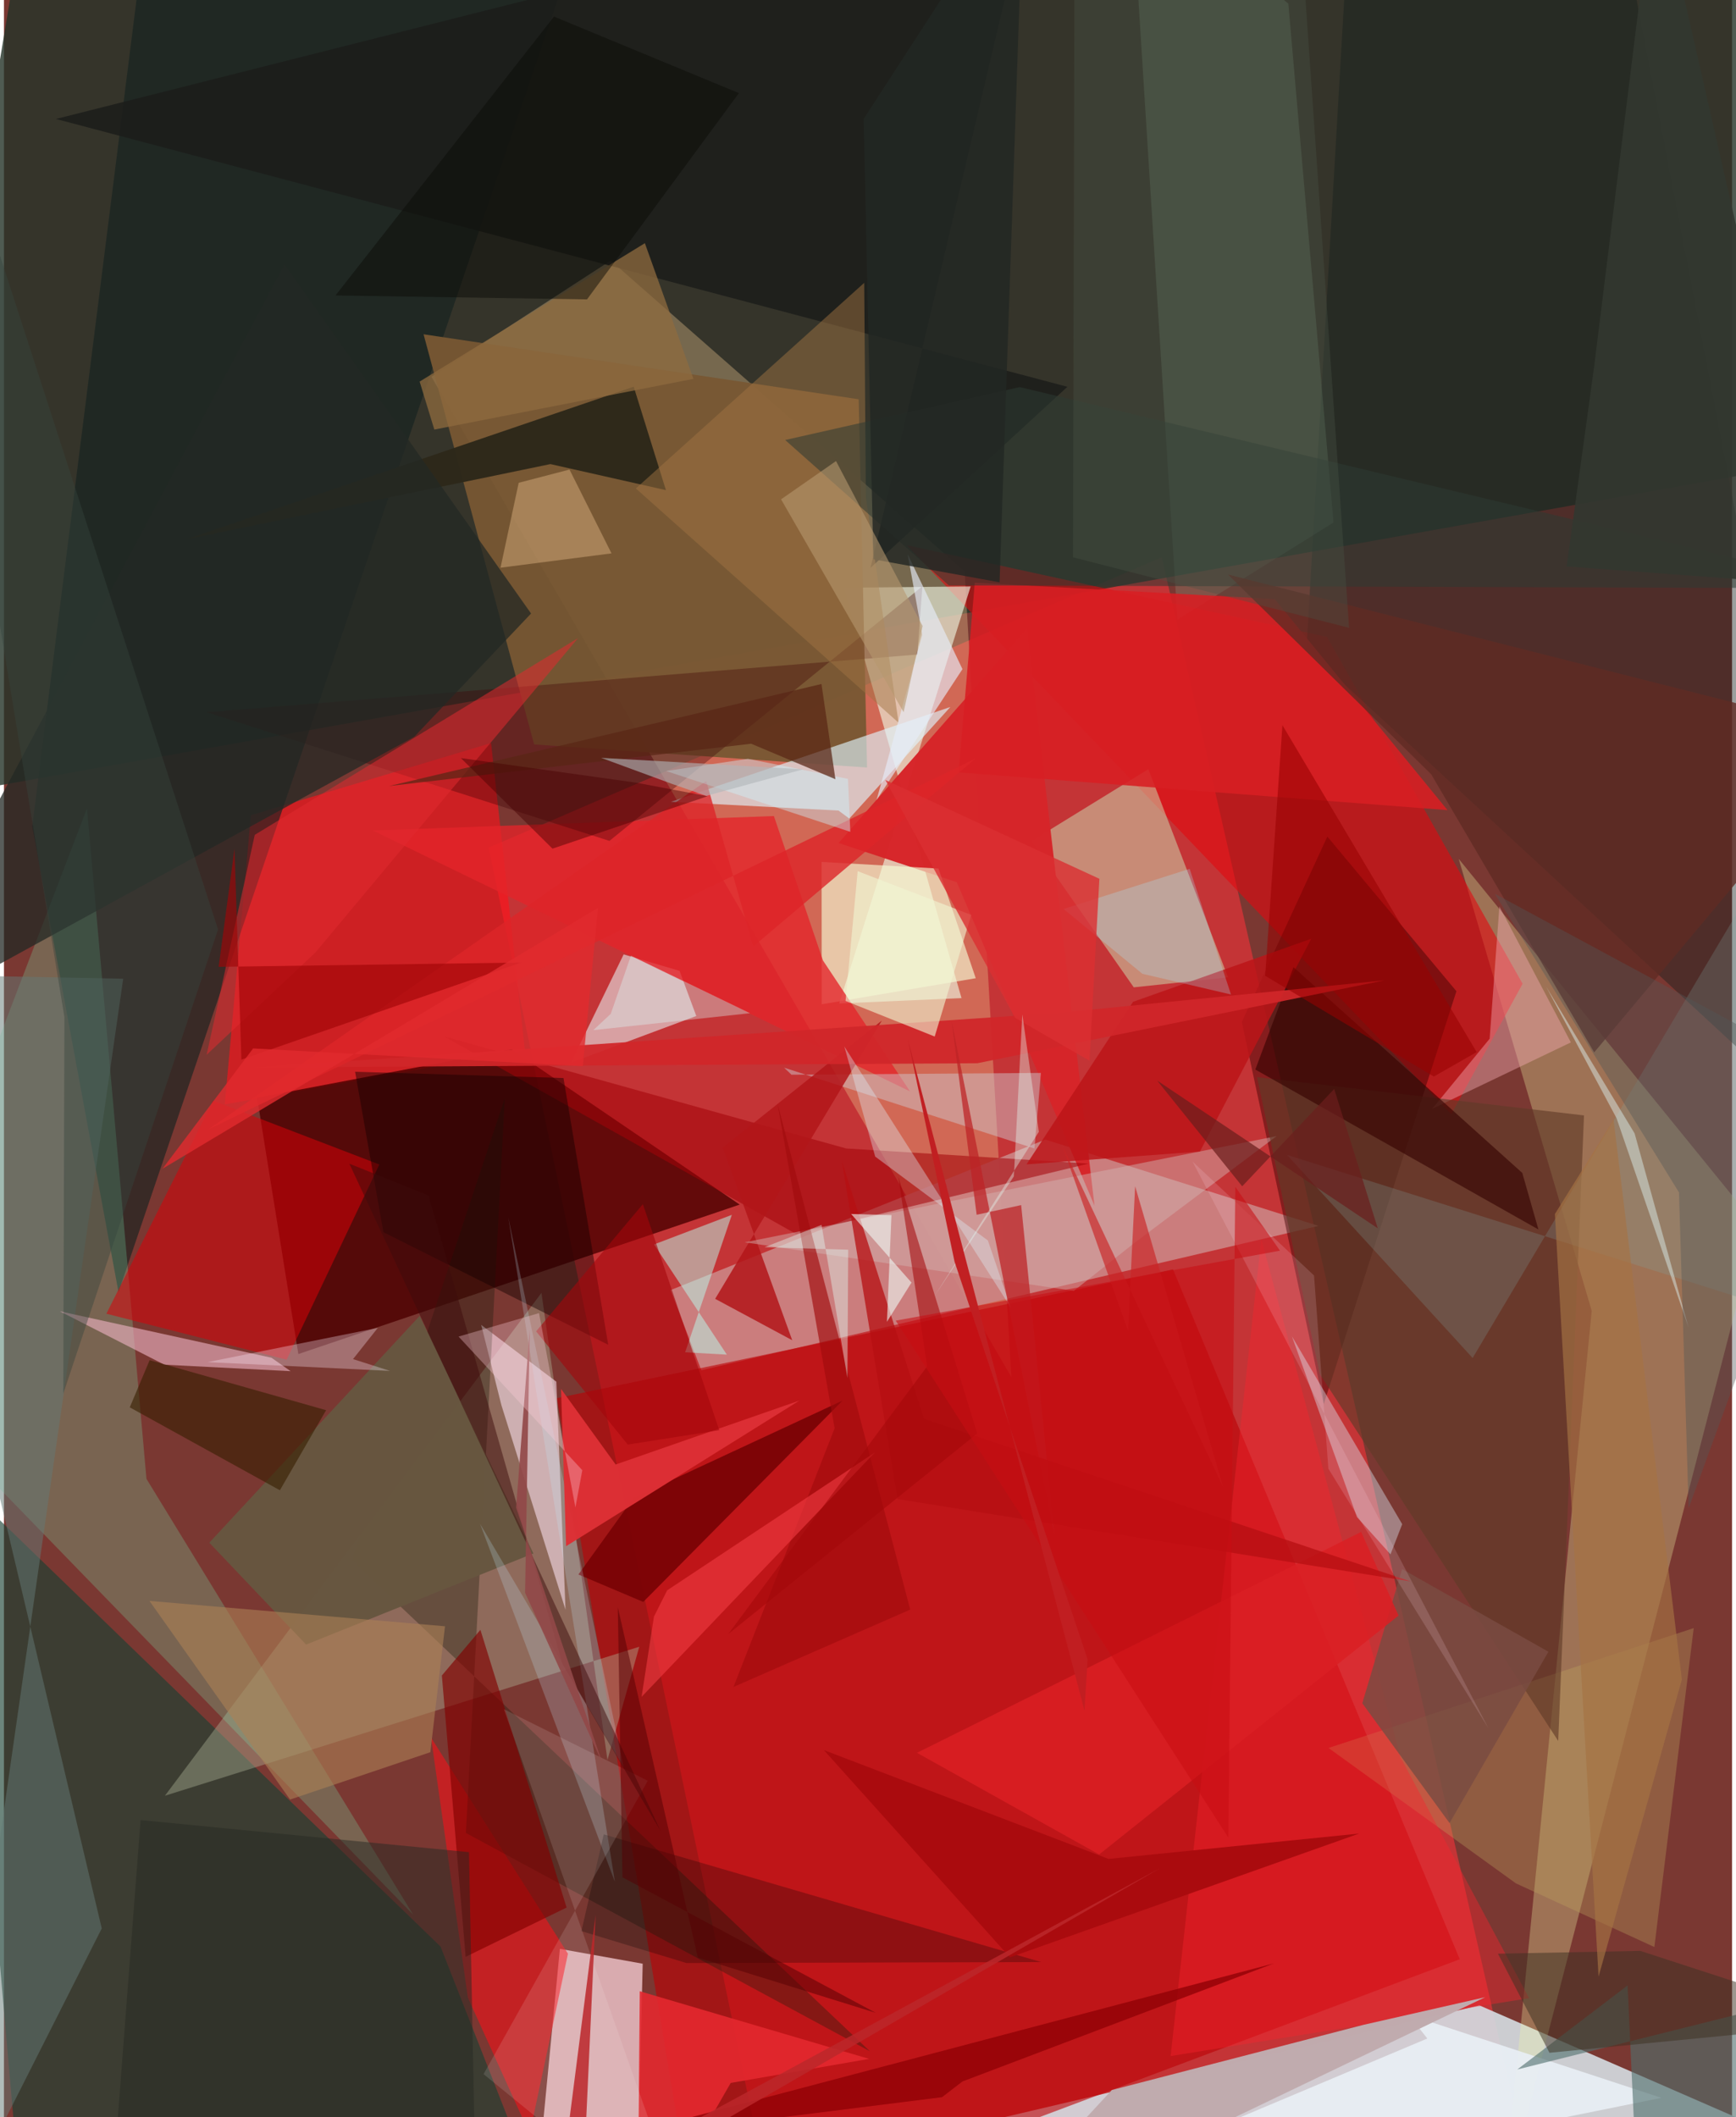 <svg xmlns="http://www.w3.org/2000/svg" width="228" height="278" viewBox="0 0 836 1024"><path fill="#7a3832" d="M0 0h836v1024H0z"/><path fill="#d93337" fill-opacity=".784" d="M560.116 269.51L234.493 409.985l135.69 652.948 366.612-17.671z"/><path fill="#d3dbe0" fill-opacity=".914" d="M322.659 1061.948l391.135-92.014L898 1050.26l-187.883 19.335z"/><path fill="#253328" fill-opacity=".804" d="M-62 390.487l960-170.87V-62L12.058-55.293z"/><path fill="#e8c18c" fill-opacity=".369" d="M293.54 126.013L206.8 182.23l280.552 483.82-22.608-389.707z"/><path fill="#ff121a" fill-opacity=".627" d="M119.457 394.296l116.191-34.904 16.344 148.475-145.152 26.278z"/><path fill="#f0c6cc" fill-opacity=".808" d="M309.003 949.776l-40.062-7.185-11.47 118.83L305.778 1086z"/><path fill="#f2faa7" fill-opacity=".302" d="M703.757 415.391l144.385 177.716-123.197 475.506 43.187-434.565z"/><path fill="#4d0000" fill-opacity=".816" d="M245.608 507.516l110.328 75.1-213.52 72.295-19.946-123.998z"/><path fill="#cb8382" fill-opacity=".933" d="M322.503 623.973l181.274-72.798 132.174 41.751-298.59 69.825z"/><path fill="#1a4033" fill-opacity=".639" d="M211.209 941.488l47.901 121.963-254.43-37.532-27.136-310.464z"/><path fill="#bd0004" fill-opacity=".6" d="M335.821 1086l-68.314-409.761 298.053-62.28 138.712 333.665z"/><path fill="#e3070f" fill-opacity=".584" d="M734.684 475.81l-94.605-167.744-203.369-44.402 263.476 275.21z"/><path fill="#edf1dd" fill-opacity=".647" d="M406.396 284.256l56.839 198.485-59.16 2.602 63.59-201.706z"/><path fill="#142220" fill-opacity=".631" d="M55.418 624.96L13.695 399.72 71.93-62 268.708-2.65z"/><path fill="#adb497" fill-opacity=".404" d="M260.035 625.301l31.919 225.926 15.393-54.759L77.87 868.533z"/><path fill="#151f1c" fill-opacity=".427" d="M898 561.633L777.923-62H651.954l-21.833 375.984z"/><path fill="#cefac9" fill-opacity=".439" d="M546.57 477.54l-49.467-70.73L553.639 372l38.522 100.69z"/><path fill="#75f7bb" fill-opacity=".231" d="M40.173 390.914L-62 658.268l259.92 267.763L68.94 715.264z"/><path fill="#785733" fill-opacity=".953" d="M413.489 193.109l-210.495-31.427 53.487 198.381 161.076 11.165z"/><path fill="#dff5fd" fill-opacity=".635" d="M403.727 392.038l-81.08-4.237 135.204-45.861-48.892 53.968z"/><path fill="#e6e8e9" fill-opacity=".6" d="M334.931 491.403l-8.093-21.831-27.05-7.969-25.476 52.378z"/><path fill="#3a0100" fill-opacity=".451" d="M702.66 479.416l-64.19 199.708-39.616-184.841 41.366-89.64z"/><path fill="#d90108" fill-opacity=".533" d="M181.605 563.226l-44.845 94.408-87.199-22.235 51.626-103.022z"/><path fill="#d62529" fill-opacity=".984" d="M403.762 407.733l91.136-103.708 32.67 279.1-66.604-156.412z"/><path fill="#fde4f4" fill-opacity=".561" d="M230.87 640.799l9.8 38.903 30.996 98.871-4.448-110.305z"/><path fill="#f6fed8" fill-opacity=".627" d="M452.1 420.08l-56.553-3.19.077 68.85 74.502-12.606z"/><path fill="#b3e2bb" fill-opacity=".161" d="M544.923-62l22.78 361.659 75.503-46.912-21.857-250.99z"/><path fill="#1b1d1a" fill-opacity=".851" d="M419.225 274.623L498.739-62 25.168 57.539l489.289 129.545z"/><path fill="#fa101a" fill-opacity=".573" d="M224.425 966.153l-17.802-125.715 66.229 104.504-18.53 87.171z"/><path fill="#e4242a" fill-opacity=".78" d="M438.33 527.87L178.413 401.679l194.06-6.988 23.722 69.825z"/><path fill="#21200f" fill-opacity=".369" d="M418.932 992.136L168.13 754.542l74.157-223.38-18.812 355.387z"/><path fill="#a20208" fill-opacity=".549" d="M407.447 555.472l117.292 7.318-141.43 34.096-170.447-95.62z"/><path fill="#c1a761" fill-opacity=".325" d="M817.461 787.459L640.792 845.43l90.654 65.496 66.976 30.784z"/><path fill="#3e0205" fill-opacity=".345" d="M444.322 283.548l-2.463 33.041-343.74 27.908 194.795 62.21z"/><path fill="#2d281a" fill-opacity=".976" d="M87.806 260.974l176.549-36.509 55.888 12.602-15.586-50.022z"/><path fill="#637975" fill-opacity=".506" d="M-30.192 1086l87.877-612.63L-62 471.03 47.314 932.714z"/><path fill="#cec8cf" fill-opacity=".471" d="M501.652 518.932l-120.673.878-3.56-3.417 121.1 39.101z"/><path fill="#eab0c0" fill-opacity=".624" d="M138.68 663.191l-61.086-3.136-50.539-25.816L129.4 656.686z"/><path fill="#675640" fill-opacity=".992" d="M201.14 636.428L99.344 746.144l46.819 49.287 109.955-44.083z"/><path fill="#e9eff5" fill-opacity=".922" d="M453.151 1085.06l348.695-70.406-122.408-40.233 9.158 11.529z"/><path fill="#e4292f" fill-opacity=".898" d="M306.483 1086l45.098-78.556 66.93-11.643-110.922-32.709z"/><path fill="#770305" fill-opacity=".898" d="M309.27 774.801l-31.361-13.277 26.772-37.157 101.034-46.97z"/><path fill="#f4aab3" fill-opacity=".431" d="M718.735 502.392l-27.813 33.923 67.104-32.143-34.578-65.757z"/><path fill="#d6dde9" fill-opacity=".439" d="M623.083 646.348l53.346 90.837-5.661 14.593-16.22-18.03z"/><path fill="#b31619" fill-opacity=".851" d="M344.057 628.199l80.66-134.61-76.969 61.522 33.593 93.114z"/><path fill="#f7242d" fill-opacity=".408" d="M737.816 966.432L675.62 849.95l-67.341-250.594L564.4 994.44z"/><path fill="#140100" fill-opacity=".451" d="M270.68 521.398l21.636 129.016-108.755-54.443-13.687-77.601z"/><path fill="#506f6e" fill-opacity=".612" d="M785.46 960.297L791.309 1086 898 959.484l-165.898 41.45z"/><path fill="#d2b3b0" fill-opacity=".467" d="M358.365 600.862l257.34-51.374-68.74 51.607-29.395 23.258z"/><path fill="#613b28" fill-opacity=".635" d="M606.184 520.962l158.197 18.526-12.478 302.549-115.37-177.489z"/><path fill="#232924" fill-opacity=".753" d="M-62 499.109l197.696-371.284L255 296.733l-56.489 59.61z"/><path fill="#7ea6a0" fill-opacity=".239" d="M898 341.286v304.682l-277.345-87.414 89.851 98.26z"/><path fill="#a17442" fill-opacity=".486" d="M432.788 349.545L305.696 236.26l110.475-99.468.798 103.821z"/><path fill="#bb1518" fill-opacity=".843" d="M546.227 484.536l86.203-30.499-53.865 102.923-83.885 6.203z"/><path fill="#d81f23" fill-opacity=".89" d="M614.767 289.764l83.588 102.072-236.502-18.256 7.798-91.758z"/><path fill="#e12a30" fill-opacity=".537" d="M98.053 510.15l23.284-106.367 156.368-95.145L150.65 460.71z"/><path fill="#c0abae" fill-opacity=".996" d="M535.971 1010.869l121.828-31.55 58.77-13.344L466.35 1086z"/><path fill="#2d3a32" fill-opacity=".541" d="M377.923 212.812l79.198 70.322L898 284.514l-406.609-97.3z"/><path fill="#c1eafd" fill-opacity=".224" d="M295.563 910.187L230.31 736.968l69.52 117.888-55.85-266.046z"/><path fill="#820000" fill-opacity=".643" d="M230.497 788.29l41.694 134.324-48.843 23.826-11.502-136.07z"/><path fill="#de3035" fill-opacity=".973" d="M271.954 747.83l112.85-70.416-88.878 30.918-26.436-36.576z"/><path fill="#bbfff0" fill-opacity=".49" d="M314.503 601.883l35.21 53.304-20.174-1.132 22.588-66.478z"/><path fill="#ac8156" fill-opacity=".6" d="M138.41 870.376l-68.013-96.072 142.97 12.265-7.085 60.903z"/><path fill="#350300" fill-opacity=".616" d="M734.52 567.305l-110.682-99.504-18.465 49.502 136.964 77.36z"/><path fill="#d0262a" fill-opacity=".945" d="M121.043 516.276l349.852-2.027 196.917-40.087L511.2 489.814z"/><path fill="#e6edf9" fill-opacity=".643" d="M437.192 268.058l26.505 55.578-41.564 63.325 22.1-79.936z"/><path fill="#272924" fill-opacity=".498" d="M228.143 1056.203L50.367 1086 66.1 880.296l158.864 15.523z"/><path fill="#794b42" fill-opacity=".824" d="M676.39 758.897l70.782 39.985-47.83 82.887-42.219-57.96z"/><path fill="#050000" fill-opacity=".255" d="M330.15 949.44l171.627-.46-211.62-61.773-10.802 46.81z"/><path fill="#dff2fa" fill-opacity=".361" d="M406.556 506.162l14.928 53.244 54.503 40.565 11.112 32.504z"/><path fill="#fcce9b" fill-opacity=".353" d="M240.222 274.574l53.691-6.923-20.315-40.539-24.581 6.393z"/><path fill="#371e00" fill-opacity=".604" d="M60.865 680.688l72.623 40.096 22.36-38.727-85.37-24.208z"/><path fill="#bd2426" fill-opacity=".741" d="M458.446 493.774l49.656 248.089-16.011-159.003-21.527 4.685z"/><path fill="#f0f5d2" fill-opacity=".608" d="M407.137 484.116l5.868-62.763 54.949 21.165-17.686 58.82z"/><path fill="#fef" fill-opacity=".306" d="M168.87 657.352l17.891 5.707L98.5 658.81l82.365-16.573z"/><path fill="#a4060b" fill-opacity=".592" d="M301.784 698.694l-44.347-54.769 51.658-61.534 36.958 109.333z"/><path fill="#a7e9fe" fill-opacity=".271" d="M512.62 439.65l60.981-19.425 20 60.776-42.854-10.009z"/><path fill="#8e0104" fill-opacity=".765" d="M292.498 1034.568l161.293-20.227 9.931-7.621 150.603-57.081z"/><path fill="#dd2529" fill-opacity=".796" d="M362.449 457.797l-22.705-80.059L98.817 546.319l371.15-179.39z"/><path fill="#da1f24" fill-opacity=".855" d="M656.57 740.948l18.108 40.45-144.856 115.555-88.13-49.18z"/><path fill="#def4f5" fill-opacity=".455" d="M788.856 548.172l-42.805-70.991 34.053 63.604 34.832 101.211z"/><path fill="#8e6b3f" fill-opacity=".753" d="M333.55 183.24l-23.496-65.623-108.968 66.94 7.112 23.21z"/><path fill="#fef4f1" fill-opacity=".129" d="M241.843 826.68L333.505 1086l-101.488-82.81 79.444-141.92z"/><path fill="#aa0b0e" d="M534.353 899.1l121.241-12.274-168.925 59.882-90.03-100.257z"/><path fill="#a10b0d" fill-opacity=".655" d="M438.427 778.513l-85.504 37.408 48.925-125.13-27.624-157.034z"/><path fill="#f13b42" fill-opacity=".592" d="M308.46 820.726l5.983-38.808 6.394-12.73L421.34 702.49z"/><path fill="#3e0b0c" fill-opacity=".494" d="M270.22 804.911l-64.869-226.79-38.261-15.275L317.604 885.49z"/><path fill="#37443d" fill-opacity=".431" d="M103.579 449.547L28.705 674.065l.546-182.137L-62-62z"/><path fill="#c92325" fill-opacity=".655" d="M547.226 573.738l-3.443 69.847-32.025-90.056 78.02 165.653z"/><path fill="#3e3222" fill-opacity=".51" d="M898 978.203l-106.378-34.627-68.875 1.353 24.927 47.928z"/><path fill="#602b24" fill-opacity=".796" d="M690.47 374.514l78.842 134.478L898 355.285l-305.882-77.428z"/><path fill="#cdf6fe" fill-opacity=".412" d="M408.312 376.713l1.128 25.614-89.15-29.42 39.585-5.904z"/><path fill="#a10607" fill-opacity=".643" d="M114.869 512.496l135.344-46.952-146.352 2.079 7.673-57.1z"/><path fill="#592615" fill-opacity=".722" d="M361.471 359.708l40.766 17.166-6.747-46.045-209.14 49.344z"/><path fill="#0b0b08" fill-opacity=".482" d="M282.066 144.81l73.478-99.772L266.101 8.02 160.394 142.91z"/><path fill="#515657" fill-opacity=".396" d="M814.995 729.477l-4.665-152.75-89.081-144.43 168.96 91.12z"/><path fill="#6b1e1d" fill-opacity=".714" d="M664.625 594.11l-106.742-71.484 41.144 51.149 44.504-47.082z"/><path fill="#e3fdf6" fill-opacity=".412" d="M395.518 592.425l12.527 74.122.38-62.12-40.504-1.17z"/><path fill="#b60f12" fill-opacity=".753" d="M432.278 725.04l-26.945-163.46 39.783 124.654 235.556 78.686z"/><path fill="#dafdfc" fill-opacity=".349" d="M303.333 462.202l57.592 27.851-75.805 8.183 8.427-7.87z"/><path fill="#470000" fill-opacity=".447" d="M340.411 385.091l-75.048 25.368-44.326-43.806 84.626 11.866z"/><path fill="#b2b6ba" fill-opacity=".604" d="M323.33 379.2l16.46 5.73 46.827-12.844-97.725-5.547z"/><path fill="#323730" fill-opacity=".906" d="M798.927-62l78.727 344.997-121.662-9.022 13.249-96.33z"/><path fill="#f0fdf9" fill-opacity=".584" d="M429.353 587.726l-19.521-.563 29.202 33.173-11.877 18.976z"/><path fill="#db2f32" fill-opacity=".808" d="M525.16 513.053l-36-20.78-62.765-115.025 103.542 47.79z"/><path fill="#a57343" fill-opacity=".655" d="M778.684 541.572l33.05 270.754-40.309 143.696-21.129-368.841z"/><path fill="#fedced" fill-opacity=".157" d="M633.78 616.903l6.932 93.448 77.466 125.615-143.175-274.152z"/><path fill="#560003" fill-opacity=".518" d="M296.96 777.368l2.245 130.614 122.563 65.566-86.101-26.736z"/><path fill="#222724" fill-opacity=".824" d="M481.66 281.653l-61.072-11.152-4.697-213L493.417-62z"/><path fill="#bb272b" fill-opacity=".855" d="M268.98 1060.972l17.252-134.856-6.406 139.093 279.59-161.705z"/><path fill="#a3080a" fill-opacity=".565" d="M432.62 568.972l13.994 91.865-96.268 129.527 120.505-97.04z"/><path fill="#924849" fill-opacity=".914" d="M247.766 729.188l6.597-86.191-2.26 127.37 37.43 82.484z"/><path fill="#b6986f" fill-opacity=".588" d="M444.428 302.783l-9.206 41.686-59.279-102.963 26.584-18.51z"/><path fill="#980000" fill-opacity=".561" d="M618.488 350.743l-8.338 121.215 81.573 48.722 20.738-11.82z"/><path fill="#e4fff6" fill-opacity=".373" d="M500.637 547.421l-7.975-56.809-4.106 78.384-38.484 58.036z"/><path fill="#fecdd9" fill-opacity=".333" d="M279.79 711.089l-59.87-64.635 38.933-11.353 17.603 94z"/><path fill="#c80e12" fill-opacity=".565" d="M592.316 888.781l3.38-314.743 21.615 30.873-185.887 33.834z"/><path fill="#4a5447" fill-opacity=".361" d="M650.736 303.659L629.59-1.141l-111.623-48.72-.807 319.414z"/><path fill="#e12b2e" fill-opacity=".808" d="M76.681 565.306l210.692-126.182-7.345 76.554-159.5-8.583z"/><path fill="#c11f22" fill-opacity=".988" d="M522.732 827.408l1.514-24.81-64.385-192.39-22.62-107.664z"/></svg>